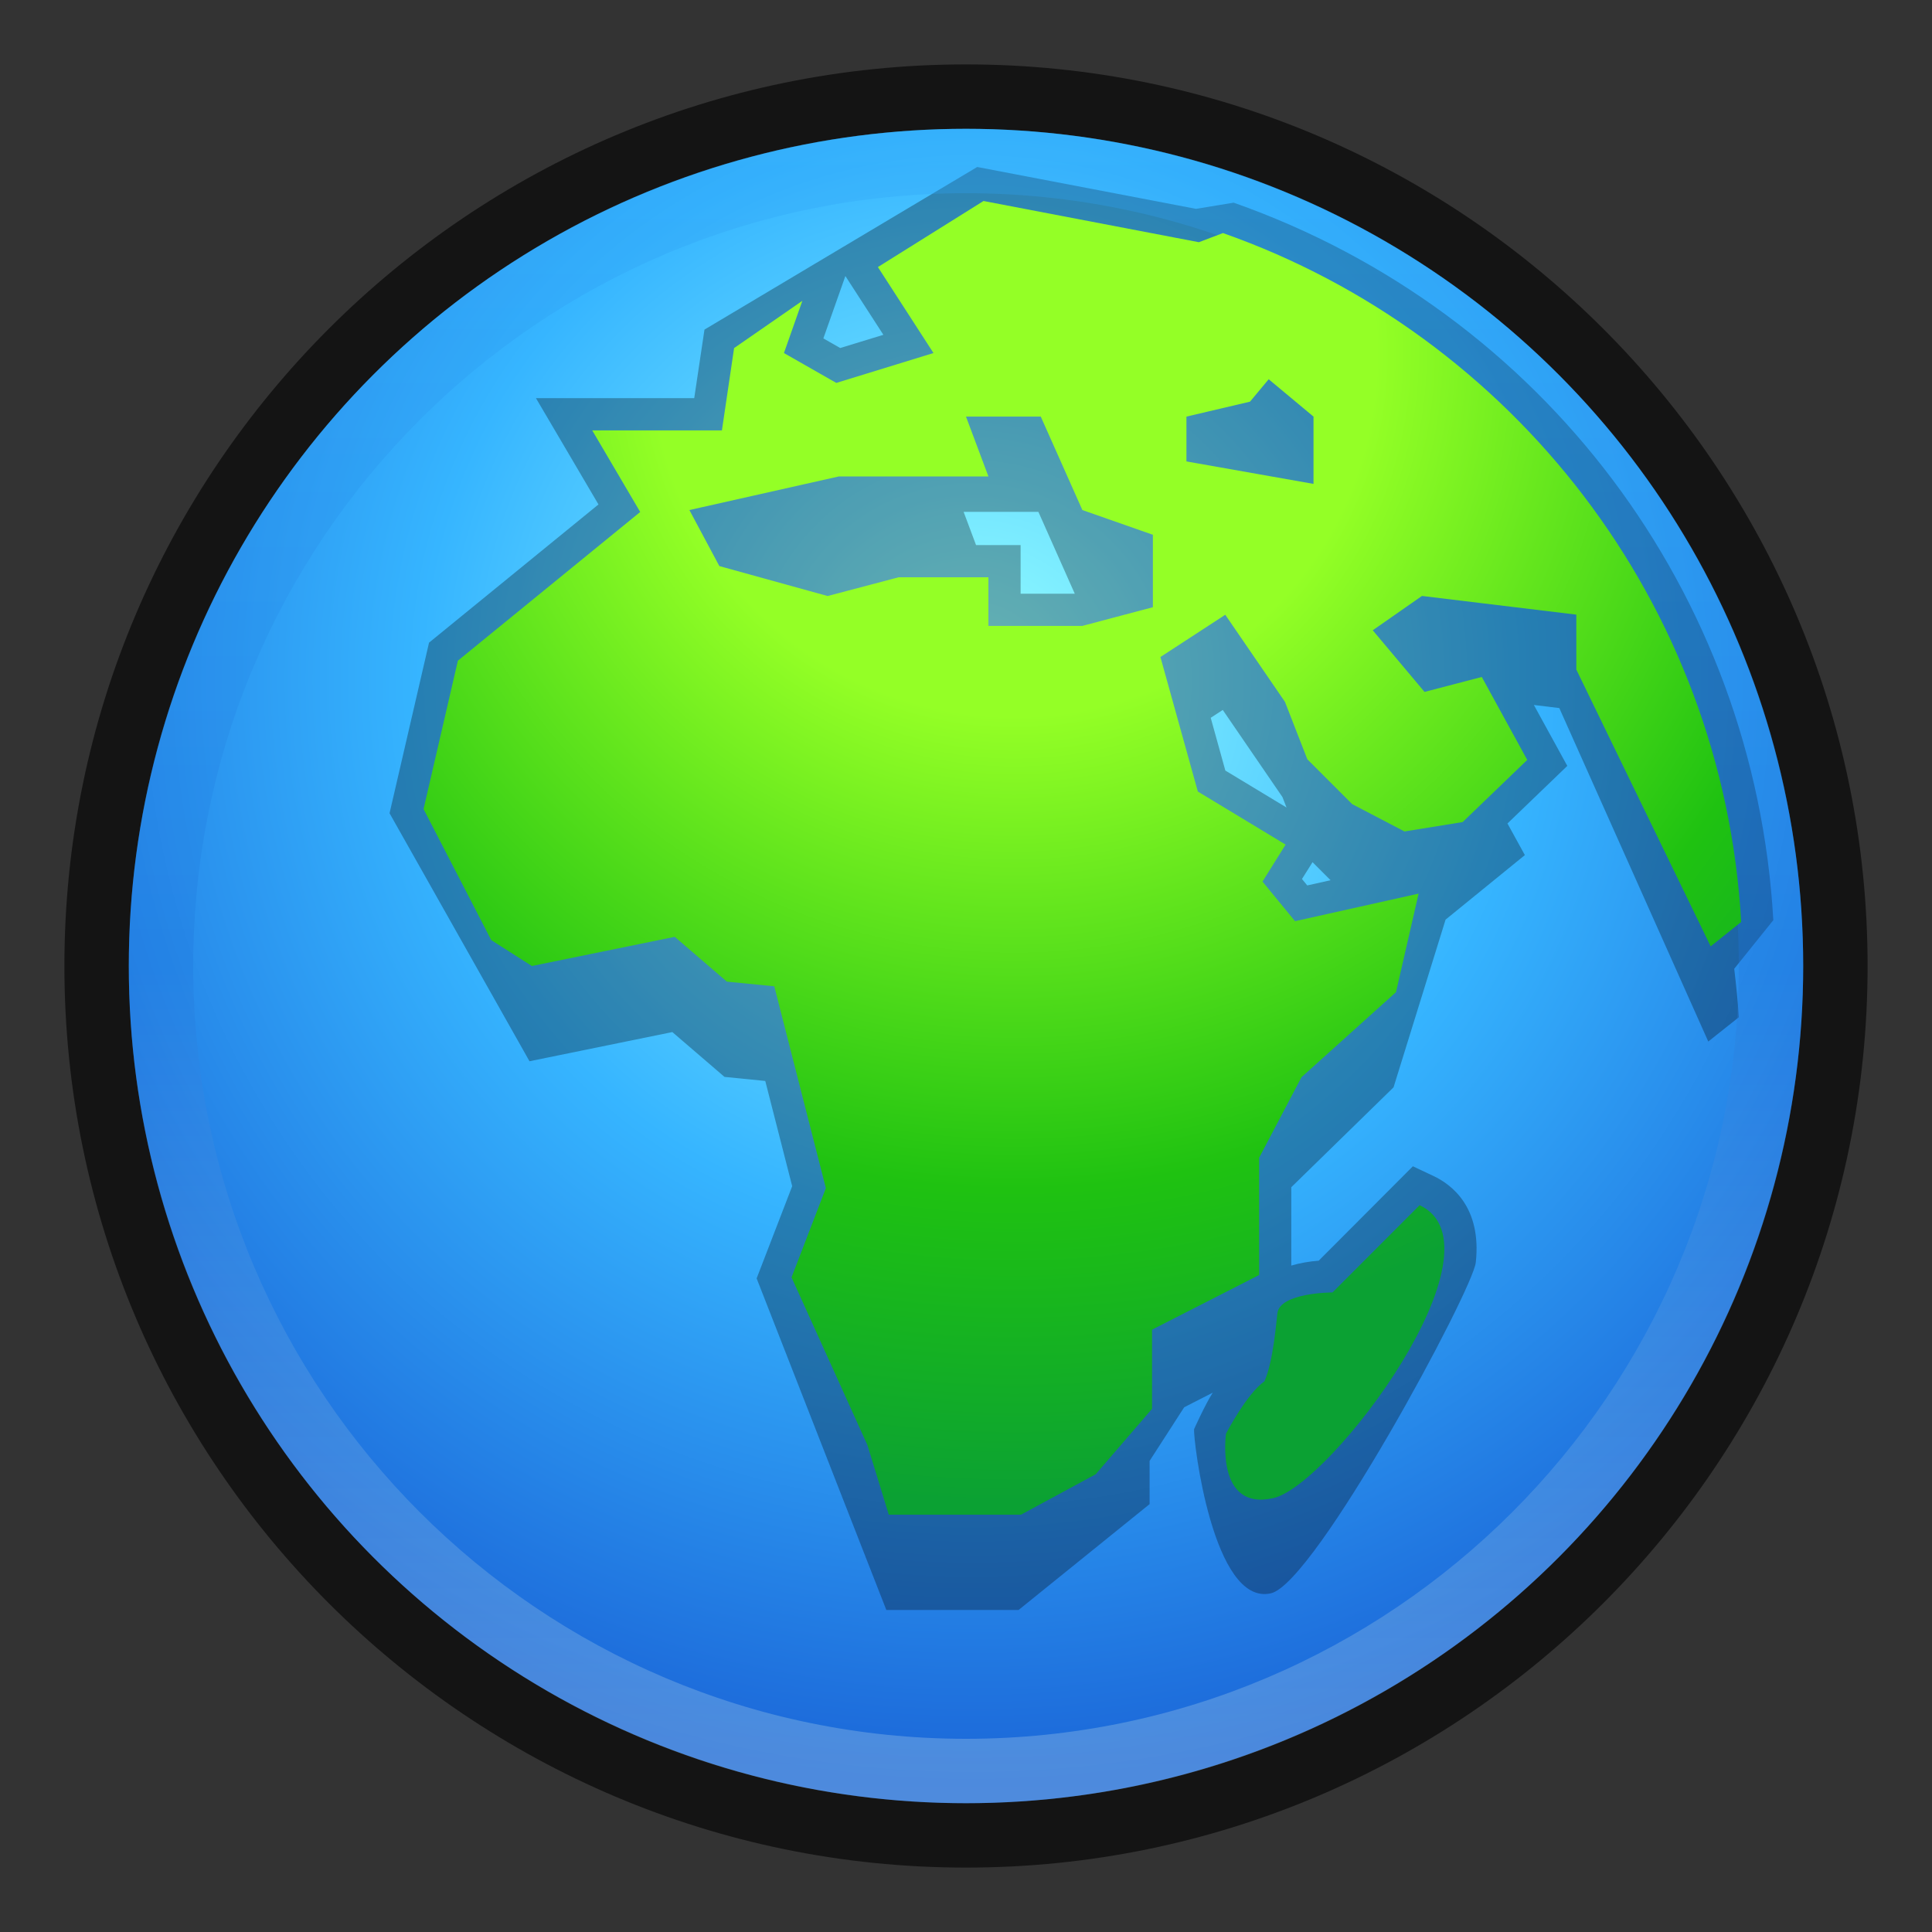 <?xml version="1.0" encoding="UTF-8" standalone="no"?>
<!DOCTYPE svg PUBLIC "-//W3C//DTD SVG 1.1 Tiny//EN" "http://www.w3.org/Graphics/SVG/1.1/DTD/svg11-tiny.dtd">
<svg xmlns="http://www.w3.org/2000/svg" xmlns:xlink="http://www.w3.org/1999/xlink" baseProfile="tiny" height="30" viewBox="0 0 30 30" width="30">
<rect x="0" y="0" width="30" height="30" fill="#333333" stroke="none"/>
<g>
<rect fill="none" height="30" width="30"/>
<path d="M15,29C7.28,29,1,22.72,1,15S7.28,1,15,1s14,6.28,14,14S22.72,29,15,29L15,29z" fill-opacity="0.6"/>
<radialGradient cx="-453.882" cy="-299.319" gradientTransform="matrix(0.35 0 0 0.35 173.95 115.321)" gradientUnits="userSpaceOnUse" id="SVGID_1_" r="48.906">
<stop offset="0" style="stop-color:#94FFFF"/>
<stop offset="0.5" style="stop-color:#36B5FF"/>
<stop offset="1" style="stop-color:#1B66D8"/>
</radialGradient>
<circle cx="15" cy="15" fill="url(#SVGID_1_)" r="13"/>
<path d="M27.536,14.288c-0.288-5.078-3.577-9.45-8.38-11.141l-0.585,0.096l-3.397-0.65l-4.235,2.525l-0.159,1.064  H8.322l0.971,1.651L6.662,9.979l-0.613,2.649l2.173,3.851l2.218-0.453l0.81,0.696l0.633,0.063l0.418,1.634l-0.552,1.432L13.763,25  h2.053l2.035-1.644v-0.671l0.537-0.833l0.444-0.227c-0.113,0.172-0.29,0.566-0.29,0.566c-0.019,0.134,0.289,2.755,1.192,2.55  c0.686-0.155,3.135-4.705,3.182-5.138c0.093-0.855-0.373-1.209-0.659-1.343l-0.318-0.15l-1.462,1.466  c-0.157,0.012-0.298,0.038-0.426,0.076v-1.217l1.588-1.551l0.808-2.604l1.231-1.002l-0.27-0.491l0.929-0.894l-0.519-0.946  l0.395,0.048l2.313,5.178L27,15.796c-0.015-0.254-0.042-0.503-0.071-0.753L27.536,14.288z M15.156,8.464l-0.193-0.516h1.161  l0.565,1.271h-0.841V8.464H15.156z M18.987,11.024l0.927,1.353l0.063,0.162l-0.95-0.574L18.8,11.146L18.987,11.024z M20.381,13.388  l0.28,0.28l-0.362,0.081l-0.082-0.1L20.381,13.388z M13.127,4.286l0.59,0.913l-0.67,0.205l-0.262-0.149L13.127,4.286z" fill-opacity="0.3" stroke-opacity="0.3"/>
<path d="M15,2C7.821,2,2,7.821,2,15c0,7.182,5.821,13,13,13c7.182,0,13-5.818,13-13  C28,7.821,22.182,2,15,2z M15,27C8.383,27,3,21.617,3,15S8.383,3,15,3s12,5.383,12,12S21.617,27,15,27z" fill="url(#SVGID_2_)" fill-opacity="0.3" stroke-opacity="0.3"/>
<radialGradient cx="15.75" cy="5.5" gradientUnits="userSpaceOnUse" id="SVGID_3_" r="15.417">
<stop offset="0" style="stop-color:#94FF26"/>
<stop offset="0.315" style="stop-color:#94FF26"/>
<stop offset="0.727" style="stop-color:#1FC211"/>
<stop offset="1" style="stop-color:#0BA133"/>
</radialGradient>
<path d="M22.044,18.714l-1.353,1.355c0,0-0.818,0-0.856,0.324c-0.018,0.14-0.063,0.744-0.201,1.056  c-0.272,0.188-0.597,0.813-0.597,0.813s-0.169,1.206,0.734,1.001C20.669,23.06,23.434,19.367,22.044,18.714z" fill="url(#SVGID_3_)"/>
<radialGradient cx="15.75" cy="5.5" gradientUnits="userSpaceOnUse" id="SVGID_4_" r="17.834">
<stop offset="0" style="stop-color:#94FF26"/>
<stop offset="0.315" style="stop-color:#94FF26"/>
<stop offset="0.727" style="stop-color:#1FC211"/>
<stop offset="1" style="stop-color:#0BA133"/>
</radialGradient>
<path d="M18.99,3.619c-0.222,0.084-0.374,0.142-0.374,0.142l-3.344-0.64l-1.64,1.026l0.863,1.335  l-1.509,0.464l-0.813-0.464l0.286-0.811l-1.06,0.734L11.21,6.683H9.196L9.941,7.95L7.11,10.259l-0.533,2.304l1.051,2.035L8.259,15  l2.218-0.453l0.81,0.696l0.736,0.072l0.801,3.134l-0.533,1.386l1.178,2.604l0.332,1.081h2.053l1.16-0.628l0.875-1.016v-1.229  l1.663-0.849v-1.821l0.658-1.251l1.467-1.32l0.351-1.53l-1.919,0.428l-0.505-0.615l0.359-0.574l-1.363-0.824l-0.581-2.089  l1.007-0.656l0.927,1.353L20.3,11.79l0.696,0.696l0.813,0.425l0.903-0.146l1.003-0.965l-0.706-1.288l-0.889,0.232l-0.804-0.957  l0.764-0.533l2.397,0.29v0.853l2.086,4.298l0.474-0.379C26.756,9.359,23.48,5.199,18.99,3.619z M17.901,9.429l-1.095,0.29h-1.458  V8.964h-1.394l-1.103,0.291L11.17,8.79l-0.465-0.87l2.321-0.522h2.322L15,6.469h1.161l0.646,1.451l1.095,0.384V9.429z M20.397,7.514  l-1.974-0.349V6.469l0.987-0.232l0.29-0.348l0.696,0.58V7.514z" fill="url(#SVGID_4_)"/>
<defs>
<linearGradient gradientUnits="userSpaceOnUse" id="SVGID_2_" x1="14.999" x2="14.999" y1="2.062" y2="28.132">
<stop offset="0" style="stop-color:#31A7F8"/>
<stop offset="0.497" style="stop-color:#1E74DC"/>
<stop offset="1" style="stop-color:#C8E4EB"/>
</linearGradient>
</defs>
</g>
</svg>
